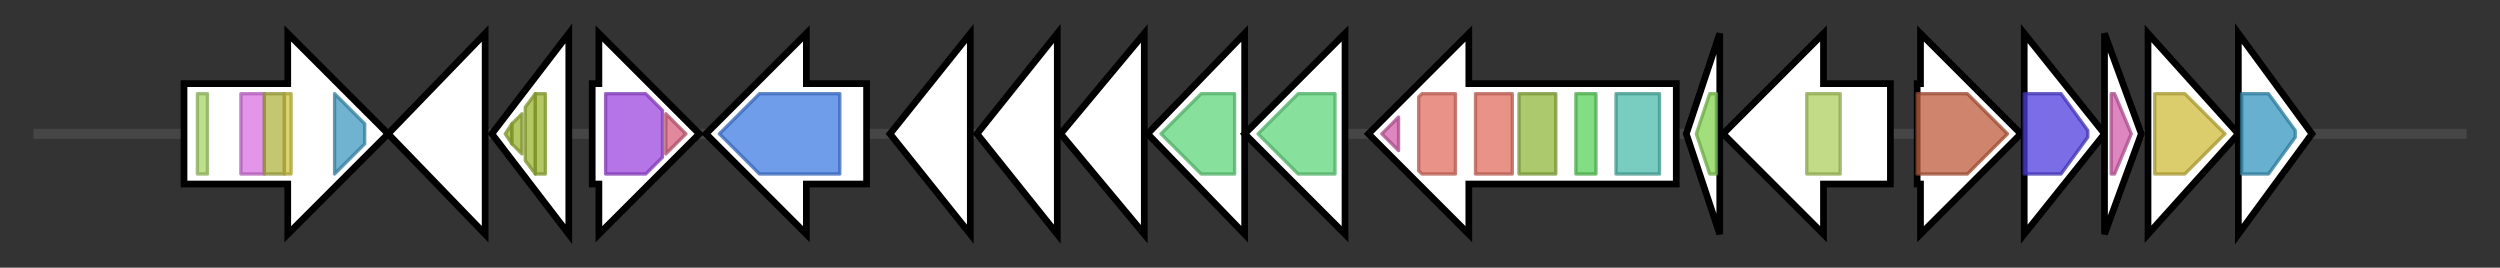 <svg version="1.1" baseProfile="full" xmlns="http://www.w3.org/2000/svg" width="747.2" height="80">
	<rect width="100%" height="100%" fill="#333333" stroke="none"/>
	<g>
		<line x1="10" y1="40.0" x2="737.2" y2="40.0" style="stroke:rgb(70,70,70); stroke-width:3 "/>
		<g>
			<title> (J8C03_RS11745)
tetratricopeptide repeat protein</title>
			<polygon class=" (J8C03_RS11745)
tetratricopeptide repeat protein" points="55,25 86,25 86,10 116,40 86,70 86,55 55,55" fill="rgb(255,255,255)" fill-opacity="1.0" stroke="rgb(0,0,0)" stroke-width="2"  />
			<g>
				<title>TPR_11 (PF13414)
"TPR repeat"</title>
				<rect class="PF13414" x="59" y="28" stroke-linejoin="round" width="3" height="24" fill="rgb(167,212,105)" stroke="rgb(133,169,84)" stroke-width="1" opacity="0.75" />
			</g>
			<g>
				<title>TPR_9 (PF13371)
"Tetratricopeptide repeat"</title>
				<rect class="PF13371" x="72" y="28" stroke-linejoin="round" width="7" height="24" fill="rgb(217,113,227)" stroke="rgb(173,90,181)" stroke-width="1" opacity="0.75" />
			</g>
			<g>
				<title>TPR_16 (PF13432)
"Tetratricopeptide repeat"</title>
				<rect class="PF13432" x="79" y="28" stroke-linejoin="round" width="6" height="24" fill="rgb(177,180,65)" stroke="rgb(141,144,52)" stroke-width="1" opacity="0.75" />
			</g>
			<g>
				<title>TPR_8 (PF13181)
"Tetratricopeptide repeat"</title>
				<rect class="PF13181" x="85" y="28" stroke-linejoin="round" width="2" height="24" fill="rgb(208,197,66)" stroke="rgb(166,157,52)" stroke-width="1" opacity="0.75" />
			</g>
			<g>
				<title>Ank_2 (PF12796)
"Ankyrin repeats (3 copies)"</title>
				<polygon class="PF12796" points="100,28 100,28 109,37 109,43 100,52 100,52" stroke-linejoin="round" width="9" height="24" fill="rgb(65,154,193)" stroke="rgb(51,123,154)" stroke-width="1" opacity="0.75" />
			</g>
		</g>
		<g>
			<title> (J8C03_RS11750)
hypothetical protein</title>
			<polygon class=" (J8C03_RS11750)
hypothetical protein" points="116,40 145,10 145,70" fill="rgb(255,255,255)" fill-opacity="1.0" stroke="rgb(0,0,0)" stroke-width="2"  />
		</g>
		<g>
			<title> (J8C03_RS11755)
WG repeat-containing protein</title>
			<polygon class=" (J8C03_RS11755)
WG repeat-containing protein" points="147,40 170,10 170,70" fill="rgb(255,255,255)" fill-opacity="1.0" stroke="rgb(0,0,0)" stroke-width="2"  />
			<g>
				<title>WG_beta_rep (PF14903)
"WG containing repeat"</title>
				<polygon class="PF14903" points="151,40 153,37 153,43" stroke-linejoin="round" width="3" height="24" fill="rgb(153,180,49)" stroke="rgb(122,144,39)" stroke-width="1" opacity="0.75" />
			</g>
			<g>
				<title>WG_beta_rep (PF14903)
"WG containing repeat"</title>
				<polygon class="PF14903" points="153,37 156,34 156,46 153,43" stroke-linejoin="round" width="3" height="24" fill="rgb(153,180,49)" stroke="rgb(122,144,39)" stroke-width="1" opacity="0.75" />
			</g>
			<g>
				<title>WG_beta_rep (PF14903)
"WG containing repeat"</title>
				<polygon class="PF14903" points="157,32 160,28 160,28 160,52 160,52 157,48" stroke-linejoin="round" width="3" height="24" fill="rgb(153,180,49)" stroke="rgb(122,144,39)" stroke-width="1" opacity="0.75" />
			</g>
			<g>
				<title>WG_beta_rep (PF14903)
"WG containing repeat"</title>
				<polygon class="PF14903" points="160,28 160,28 163,28 163,52 160,52 160,52" stroke-linejoin="round" width="3" height="24" fill="rgb(153,180,49)" stroke="rgb(122,144,39)" stroke-width="1" opacity="0.75" />
			</g>
		</g>
		<g>
			<title> (J8C03_RS16155)
CofH family radical SAM protein</title>
			<polygon class=" (J8C03_RS16155)
CofH family radical SAM protein" points="177,25 179,25 179,10 209,40 179,70 179,55 177,55" fill="rgb(255,255,255)" fill-opacity="1.0" stroke="rgb(0,0,0)" stroke-width="2"  />
			<g>
				<title>Radical_SAM (PF04055)
"Radical SAM superfamily"</title>
				<polygon class="PF04055" points="181,28 193,28 198,33 198,47 193,52 181,52" stroke-linejoin="round" width="17" height="24" fill="rgb(158,71,222)" stroke="rgb(126,56,177)" stroke-width="1" opacity="0.75" />
			</g>
			<g>
				<title>CofH_C (PF19288)
"CofH/MqnC C-terminal region"</title>
				<polygon class="PF19288" points="199,34 205,40 199,46" stroke-linejoin="round" width="9" height="24" fill="rgb(214,96,125)" stroke="rgb(171,76,99)" stroke-width="1" opacity="0.75" />
			</g>
		</g>
		<g>
			<title> (J8C03_RS11760)
circularly permuted type 2 ATP-grasp protein</title>
			<polygon class=" (J8C03_RS11760)
circularly permuted type 2 ATP-grasp protein" points="259,25 241,25 241,10 211,40 241,70 241,55 259,55" fill="rgb(255,255,255)" fill-opacity="1.0" stroke="rgb(0,0,0)" stroke-width="2"  />
			<g>
				<title>CP_ATPgrasp_2 (PF14403)
"Circularly permuted ATP-grasp type 2"</title>
				<polygon class="PF14403" points="215,40 227,28 251,28 251,52 227,52" stroke-linejoin="round" width="37" height="24" fill="rgb(65,124,227)" stroke="rgb(52,99,181)" stroke-width="1" opacity="0.75" />
			</g>
		</g>
		<g>
			<title> (J8C03_RS11765)
hypothetical protein</title>
			<polygon class=" (J8C03_RS11765)
hypothetical protein" points="266,40 290,10 290,70" fill="rgb(255,255,255)" fill-opacity="1.0" stroke="rgb(0,0,0)" stroke-width="2"  />
		</g>
		<g>
			<title> (J8C03_RS11770)
hypothetical protein</title>
			<polygon class=" (J8C03_RS11770)
hypothetical protein" points="292,40 316,10 316,70" fill="rgb(255,255,255)" fill-opacity="1.0" stroke="rgb(0,0,0)" stroke-width="2"  />
		</g>
		<g>
			<title> (J8C03_RS11775)
hypothetical protein</title>
			<polygon class=" (J8C03_RS11775)
hypothetical protein" points="317,40 342,10 342,70" fill="rgb(255,255,255)" fill-opacity="1.0" stroke="rgb(0,0,0)" stroke-width="2"  />
		</g>
		<g>
			<title>hpnD (J8C03_RS11780)
presqualene diphosphate synthase HpnD</title>
			<polygon class="hpnD (J8C03_RS11780)
presqualene diphosphate synthase HpnD" points="343,40 372,10 372,70" fill="rgb(255,255,255)" fill-opacity="1.0" stroke="rgb(0,0,0)" stroke-width="2"  />
			<g>
				<title>SQS_PSY (PF00494)
"Squalene/phytoene synthase"</title>
				<polygon class="PF00494" points="347,40 359,28 369,28 369,52 359,52" stroke-linejoin="round" width="25" height="24" fill="rgb(95,215,124)" stroke="rgb(76,172,99)" stroke-width="1" opacity="0.75" />
			</g>
		</g>
		<g>
			<title>hpnC (J8C03_RS11785)
squalene synthase HpnC</title>
			<polygon class="hpnC (J8C03_RS11785)
squalene synthase HpnC" points="402,25 402,25 402,10 372,40 402,70 402,55 402,55" fill="rgb(255,255,255)" fill-opacity="1.0" stroke="rgb(0,0,0)" stroke-width="2"  />
			<g>
				<title>SQS_PSY (PF00494)
"Squalene/phytoene synthase"</title>
				<polygon class="PF00494" points="376,40 388,28 399,28 399,52 388,52" stroke-linejoin="round" width="25" height="24" fill="rgb(95,215,124)" stroke="rgb(76,172,99)" stroke-width="1" opacity="0.75" />
			</g>
		</g>
		<g>
			<title> (J8C03_RS11790)
response regulator</title>
			<polygon class=" (J8C03_RS11790)
response regulator" points="501,25 439,25 439,10 409,40 439,70 439,55 501,55" fill="rgb(255,255,255)" fill-opacity="1.0" stroke="rgb(0,0,0)" stroke-width="2"  />
			<g>
				<title>Hpt (PF01627)
"Hpt domain"</title>
				<polygon class="PF01627" points="413,40 418,35 418,45" stroke-linejoin="round" width="8" height="24" fill="rgb(209,93,171)" stroke="rgb(167,74,136)" stroke-width="1" opacity="0.75" />
			</g>
			<g>
				<title>Response_reg (PF00072)
"Response regulator receiver domain"</title>
				<polygon class="PF00072" points="424,29 425,28 435,28 435,52 425,52 424,51" stroke-linejoin="round" width="11" height="24" fill="rgb(224,109,96)" stroke="rgb(179,87,76)" stroke-width="1" opacity="0.75" />
			</g>
			<g>
				<title>Response_reg (PF00072)
"Response regulator receiver domain"</title>
				<rect class="PF00072" x="441" y="28" stroke-linejoin="round" width="11" height="24" fill="rgb(224,109,96)" stroke="rgb(179,87,76)" stroke-width="1" opacity="0.75" />
			</g>
			<g>
				<title>HATPase_c (PF02518)
"Histidine kinase-, DNA gyrase B-, and HSP90-like ATPase"</title>
				<rect class="PF02518" x="454" y="28" stroke-linejoin="round" width="11" height="24" fill="rgb(145,182,60)" stroke="rgb(115,145,48)" stroke-width="1" opacity="0.75" />
			</g>
			<g>
				<title>HisKA (PF00512)
"His Kinase A (phospho-acceptor) domain"</title>
				<rect class="PF00512" x="471" y="28" stroke-linejoin="round" width="6" height="24" fill="rgb(90,209,91)" stroke="rgb(72,167,72)" stroke-width="1" opacity="0.75" />
			</g>
			<g>
				<title>CHASE3 (PF05227)
"CHASE3 domain"</title>
				<rect class="PF05227" x="483" y="28" stroke-linejoin="round" width="13" height="24" fill="rgb(76,186,170)" stroke="rgb(60,148,136)" stroke-width="1" opacity="0.75" />
			</g>
		</g>
		<g>
			<title> (J8C03_RS11795)
hypothetical protein</title>
			<polygon class=" (J8C03_RS11795)
hypothetical protein" points="504,40 514,10 514,70" fill="rgb(255,255,255)" fill-opacity="1.0" stroke="rgb(0,0,0)" stroke-width="2"  />
			<g>
				<title>BsuBI_PstI_RE (PF06616)
"BsuBI/PstI restriction endonuclease domain"</title>
				<polygon class="PF06616" points="507,40 511,28 513,28 513,52 511,52" stroke-linejoin="round" width="9" height="24" fill="rgb(131,210,79)" stroke="rgb(104,168,63)" stroke-width="1" opacity="0.75" />
			</g>
		</g>
		<g>
			<title> (J8C03_RS11800)
Eco57I restriction-modification methylase domain-containing protein</title>
			<polygon class=" (J8C03_RS11800)
Eco57I restriction-modification methylase domain-containing protein" points="565,25 545,25 545,10 515,40 545,70 545,55 565,55" fill="rgb(255,255,255)" fill-opacity="1.0" stroke="rgb(0,0,0)" stroke-width="2"  />
			<g>
				<title>Eco57I (PF07669)
"Eco57I restriction-modification methylase"</title>
				<rect class="PF07669" x="540" y="28" stroke-linejoin="round" width="10" height="24" fill="rgb(173,206,93)" stroke="rgb(138,164,74)" stroke-width="1" opacity="0.75" />
			</g>
		</g>
		<g>
			<title> (J8C03_RS11805)
alpha-E domain-containing protein</title>
			<polygon class=" (J8C03_RS11805)
alpha-E domain-containing protein" points="573,25 574,25 574,10 604,40 574,70 574,55 573,55" fill="rgb(255,255,255)" fill-opacity="1.0" stroke="rgb(0,0,0)" stroke-width="2"  />
			<g>
				<title>Alpha-E (PF04168)
"A predicted alpha-helical domain with a conserved ER motif."</title>
				<polygon class="PF04168" points="573,28 588,28 600,40 588,52 573,52" stroke-linejoin="round" width="31" height="24" fill="rgb(190,92,60)" stroke="rgb(152,73,48)" stroke-width="1" opacity="0.75" />
			</g>
		</g>
		<g>
			<title> (J8C03_RS11810)
peptidase</title>
			<polygon class=" (J8C03_RS11810)
peptidase" points="605,10 629,40 605,70" fill="rgb(255,255,255)" fill-opacity="1.0" stroke="rgb(0,0,0)" stroke-width="2"  />
			<g>
				<title>Proteasome (PF00227)
"Proteasome subunit"</title>
				<polygon class="PF00227" points="605,28 616,28 624,39 624,41 616,52 605,52" stroke-linejoin="round" width="19" height="24" fill="rgb(79,61,221)" stroke="rgb(63,48,176)" stroke-width="1" opacity="0.75" />
			</g>
		</g>
		<g>
			<title> (J8C03_RS11815)
Hpt domain-containing protein</title>
			<polygon class=" (J8C03_RS11815)
Hpt domain-containing protein" points="629,10 640,40 629,70" fill="rgb(255,255,255)" fill-opacity="1.0" stroke="rgb(0,0,0)" stroke-width="2"  />
			<g>
				<title>Hpt (PF01627)
"Hpt domain"</title>
				<polygon class="PF01627" points="631,28 632,28 637,40 632,52 631,52" stroke-linejoin="round" width="8" height="24" fill="rgb(209,93,171)" stroke="rgb(167,74,136)" stroke-width="1" opacity="0.75" />
			</g>
		</g>
		<g>
			<title> (J8C03_RS11820)
SDR family oxidoreductase</title>
			<polygon class=" (J8C03_RS11820)
SDR family oxidoreductase" points="642,10 669,40 642,70" fill="rgb(255,255,255)" fill-opacity="1.0" stroke="rgb(0,0,0)" stroke-width="2"  />
			<g>
				<title>adh_short_C2 (PF13561)
"Enoyl-(Acyl carrier protein) reductase"</title>
				<polygon class="PF13561" points="644,28 653,28 665,40 653,52 644,52" stroke-linejoin="round" width="24" height="24" fill="rgb(207,187,59)" stroke="rgb(165,149,47)" stroke-width="1" opacity="0.75" />
			</g>
		</g>
		<g>
			<title>bluB (J8C03_RS11825)
5,6-dimethylbenzimidazole synthase</title>
			<polygon class="bluB (J8C03_RS11825)
5,6-dimethylbenzimidazole synthase" points="669,10 691,40 669,70" fill="rgb(255,255,255)" fill-opacity="1.0" stroke="rgb(0,0,0)" stroke-width="2"  />
			<g>
				<title>Nitroreductase (PF00881)
"Nitroreductase family"</title>
				<polygon class="PF00881" points="670,28 678,28 686,39 686,41 678,52 670,52" stroke-linejoin="round" width="16" height="24" fill="rgb(52,150,191)" stroke="rgb(41,120,152)" stroke-width="1" opacity="0.75" />
			</g>
		</g>
	</g>
</svg>
